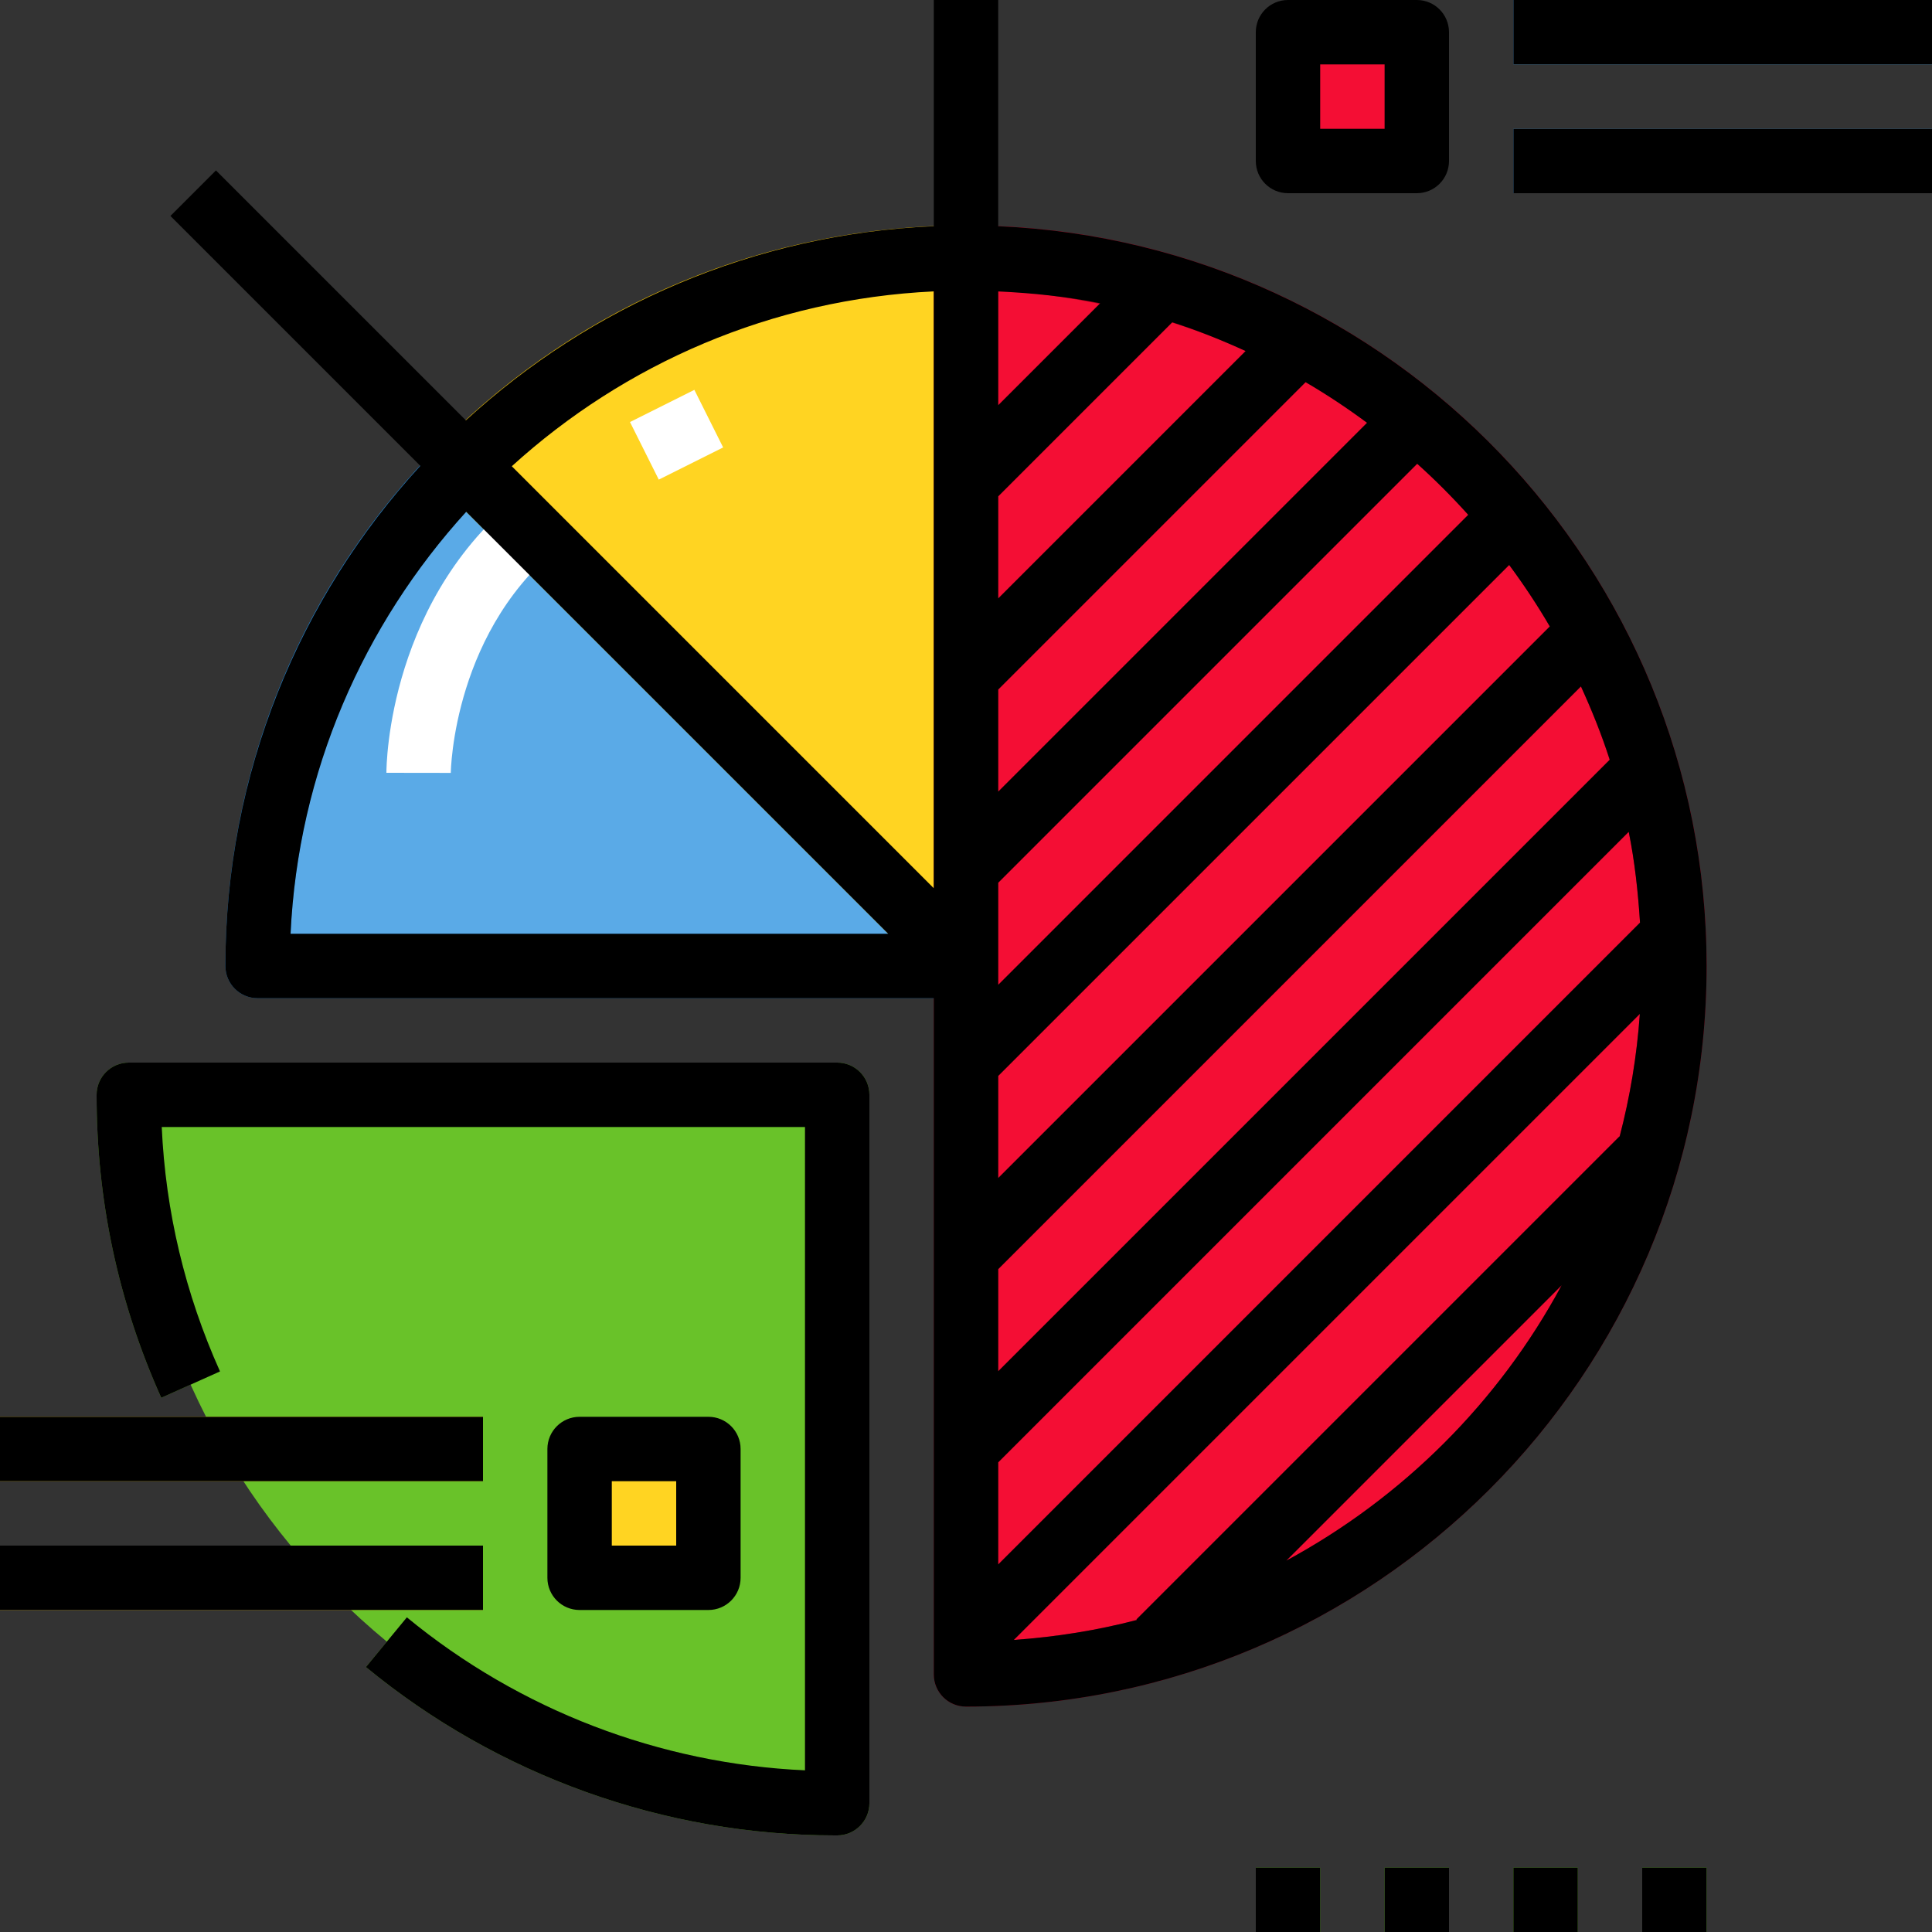 <?xml version="1.0" encoding="iso-8859-1"?>
<!-- Generator: Adobe Illustrator 19.0.0, SVG Export Plug-In . SVG Version: 6.00 Build 0)  -->
<svg version="1.1" id="Capa_1" xmlns="http://www.w3.org/2000/svg" xmlns:xlink="http://www.w3.org/1999/xlink" x="0px" y="0px"
	 viewBox="0 0 480 480" style="enable-background:new 0 0 480 480;" xml:space="preserve">
<rect x="0" y="0" width="480" height="480" fill="#333333" stroke="none"/>
<path style="fill:#69C229;" d="M208,448L208,448c-97.202,0-176-78.798-176-176v0h176V448z"/>
<path style="fill:#5EAC24;" d="M207.469,456c-42.43,0-83.797-14.844-116.555-41.828l10.172-12.344
	c27.969,23.039,62.828,36.383,98.914,38.008V280H40.18c0.953,21.023,5.813,41.414,14.477,60.727l-14.594,6.547
	C29.367,323.445,23.969,298.117,24,271.992c0.008-4.414,3.586-7.992,8-7.992h176c4.422,0,8,3.578,8,8v176
	c0,4.406-3.57,7.984-7.977,8C207.836,456,207.648,456,207.469,456z"/>
<g>
	<rect x="312" y="464" style="fill:#69C229;" width="16" height="16"/>
	<rect x="344" y="464" style="fill:#69C229;" width="16" height="16"/>
	<rect x="376" y="464" style="fill:#69C229;" width="16" height="16"/>
	<rect x="408" y="464" style="fill:#69C229;" width="16" height="16"/>
</g>
<path style="fill:#5AAAE7;" d="M64,240h176L115.549,115.549C83.7,147.399,64,191.399,64,240z"/>
<path style="fill:#1E81CE;" d="M240,248H64c-4.422,0-8-3.578-8-8c0-49.141,19.141-95.352,53.891-130.109c3-3,8.313-3,11.313,0
	l124.453,124.453c2.289,2.289,2.977,5.727,1.734,8.719C246.156,246.055,243.234,248,240,248z M72.188,232h148.5L115.68,126.992
	C89.242,156.016,74.008,192.789,72.188,232z"/>
<path style="fill:#FFD422;" d="M115.549,115.549L240,240V64C191.399,64,147.399,83.7,115.549,115.549z"/>
<path style="fill:#E7B900;" d="M240,248c-2.078,0-4.125-0.813-5.656-2.344L109.891,121.203c-1.5-1.5-2.344-3.531-2.344-5.656
	s0.844-4.156,2.344-5.656C144.648,75.141,190.859,56,240,56c4.422,0,8,3.578,8,8v176c0,3.234-1.945,6.156-4.938,7.391
	C242.07,247.805,241.031,248,240,248z M126.992,115.68L232,220.688v-148.5C192.789,74.008,156.016,89.242,126.992,115.68z"/>
<g>
	<path style="fill:#F40E34;" d="M240,64v176v176c97.202,0,176-78.798,176-176S337.202,64,240,64z"/>
	<rect x="320" y="8" style="fill:#F40E34;" width="32" height="32"/>
</g>
<g>
	<rect x="376" style="fill:#5AAAE7;" width="104" height="16"/>
	<rect x="376" y="32" style="fill:#5AAAE7;" width="104" height="16"/>
</g>
<g>
	<rect y="352" style="fill:#FFD422;" width="120" height="16"/>
	<rect y="384" style="fill:#FFD422;" width="120" height="16"/>
	<rect x="144" y="360" style="fill:#FFD422;" width="32" height="32"/>
</g>
<path style="fill:#A6001E;" d="M240,56c-4.422,0-8,3.578-8,8v352c0,4.422,3.578,8,8,8c101.461,0,184-82.539,184-184
	S341.461,56,240,56z M402.344,282.344l-120,120l0.127,0.127c-9.875,2.584-20.108,4.229-30.598,4.968l155.541-155.541
	c-0.738,10.464-2.448,20.64-5.023,30.493L402.344,282.344z M248,123.313l43.175-43.175c6.28,2.016,12.444,4.283,18.38,6.995
	L248,148.688V123.313z M248,171.313l76.484-76.484c5.283,3.086,10.322,6.529,15.22,10.155L248,196.688V171.313z M248,267.313
	l126.967-126.967c3.631,4.905,6.981,10.012,10.071,15.304L248,292.688V267.313z M248,315.313l144.766-144.766
	c2.702,5.918,5.126,11.979,7.136,18.239L248,340.688V315.313z M248,363.313l156.654-156.654c1.485,7.346,2.327,14.903,2.816,22.559
	L248,388.688V363.313z M364.8,127.887L248,244.688v-25.375l104.149-104.149C356.602,119.168,360.796,123.434,364.8,127.887z
	 M273.195,75.493L248,100.688v-28.5C256.604,72.593,264.974,73.835,273.195,75.493z M319.571,387.742l68.421-68.421
	C372.397,348.297,348.512,372.09,319.571,387.742z"/>
<g>
	<path style="fill:#FFFFFF;" d="M112,192.023L96,192c0-1.797,0.398-44.297,35.203-70.398l9.594,12.797
		C112.531,155.602,112,191.664,112,192.023z"/>
	
		<rect x="159.053" y="99.999" transform="matrix(-0.894 0.447 -0.447 -0.894 366.557 129.466)" style="fill:#FFFFFF;" width="17.888" height="16"/>
</g>
<path d="M208,264H32c-4.414,0-7.992,3.578-8,7.992c-0.031,26.125,5.367,51.453,16.063,75.281l14.594-6.547
	C45.992,321.414,41.133,301.023,40.18,280H200v159.836c-36.086-1.625-70.945-14.969-98.914-38.008l-10.172,12.344
	C123.672,441.156,165.039,456,207.469,456c0.18,0,0.367,0,0.555,0c4.406-0.016,7.977-3.594,7.977-8V272
	C216,267.578,212.422,264,208,264z"/>
<rect x="312" y="464" width="16" height="16"/>
<rect x="344" y="464" width="16" height="16"/>
<rect x="376" y="464" width="16" height="16"/>
<rect x="408" y="464" width="16" height="16"/>
<path d="M248,56.203V0h-16v56.203c-44.711,1.924-85.332,19.859-116.257,48.228L53.656,42.344L42.344,53.656l62.086,62.086
	C74.377,148.504,56,192.141,56,240c0,4.422,3.578,8,8,8h168v168c0,4.422,3.578,8,8,8c101.461,0,184-82.539,184-184
	C424,141.222,345.761,60.409,248,56.203z M364.779,127.909L248,244.688V240v-20.688l104.091-104.091
	C356.545,119.226,360.774,123.455,364.779,127.909z M402.344,282.344l-120,120l0.127,0.127c-9.875,2.584-20.108,4.229-30.598,4.968
	l155.541-155.541c-0.738,10.464-2.448,20.64-5.023,30.493L402.344,282.344z M248,171.313l76.361-76.361
	c5.29,3.089,10.373,6.469,15.276,10.099L248,196.688V171.313z M248,148.688v-25.375l43.251-43.251
	c6.256,2.01,12.302,4.458,18.216,7.159L248,148.688z M407.455,229.233L248,388.688v-25.375l156.653-156.653
	C406.139,214.008,406.965,221.574,407.455,229.233z M248,340.688v-25.375l144.78-144.78c2.701,5.914,5.149,11.96,7.159,18.216
	L248,340.688z M248,292.688v-25.375l126.949-126.949c3.63,4.903,7.01,9.986,10.099,15.276L248,292.688z M273.341,75.347L248,100.688
	V72.405C256.615,72.814,265.11,73.682,273.341,75.347z M232,72.394v148.294L127.152,115.84C155.152,90.369,191.72,74.304,232,72.394
	z M115.834,127.147L220.688,232h-148.5C74.085,191.697,90.35,155.159,115.834,127.147z M319.571,387.742l68.421-68.421
	C372.397,348.297,348.512,372.09,319.571,387.742z"/>
<path d="M320,48h32c4.422,0,8-3.578,8-8V8c0-4.422-3.578-8-8-8h-32c-4.422,0-8,3.578-8,8v32C312,44.422,315.578,48,320,48z M328,16
	h16v16h-16V16z"/>
<rect x="376" width="104" height="16"/>
<rect x="376" y="32" width="104" height="16"/>
<rect y="352" width="120" height="16"/>
<rect y="384" width="120" height="16"/>
<path d="M176,400c4.422,0,8-3.578,8-8v-32c0-4.422-3.578-8-8-8h-32c-4.422,0-8,3.578-8,8v32c0,4.422,3.578,8,8,8H176z M152,368h16
	v16h-16V368z"/>
<g>
</g>
<g>
</g>
<g>
</g>
<g>
</g>
<g>
</g>
<g>
</g>
<g>
</g>
<g>
</g>
<g>
</g>
<g>
</g>
<g>
</g>
<g>
</g>
<g>
</g>
<g>
</g>
<g>
</g>
</svg>
